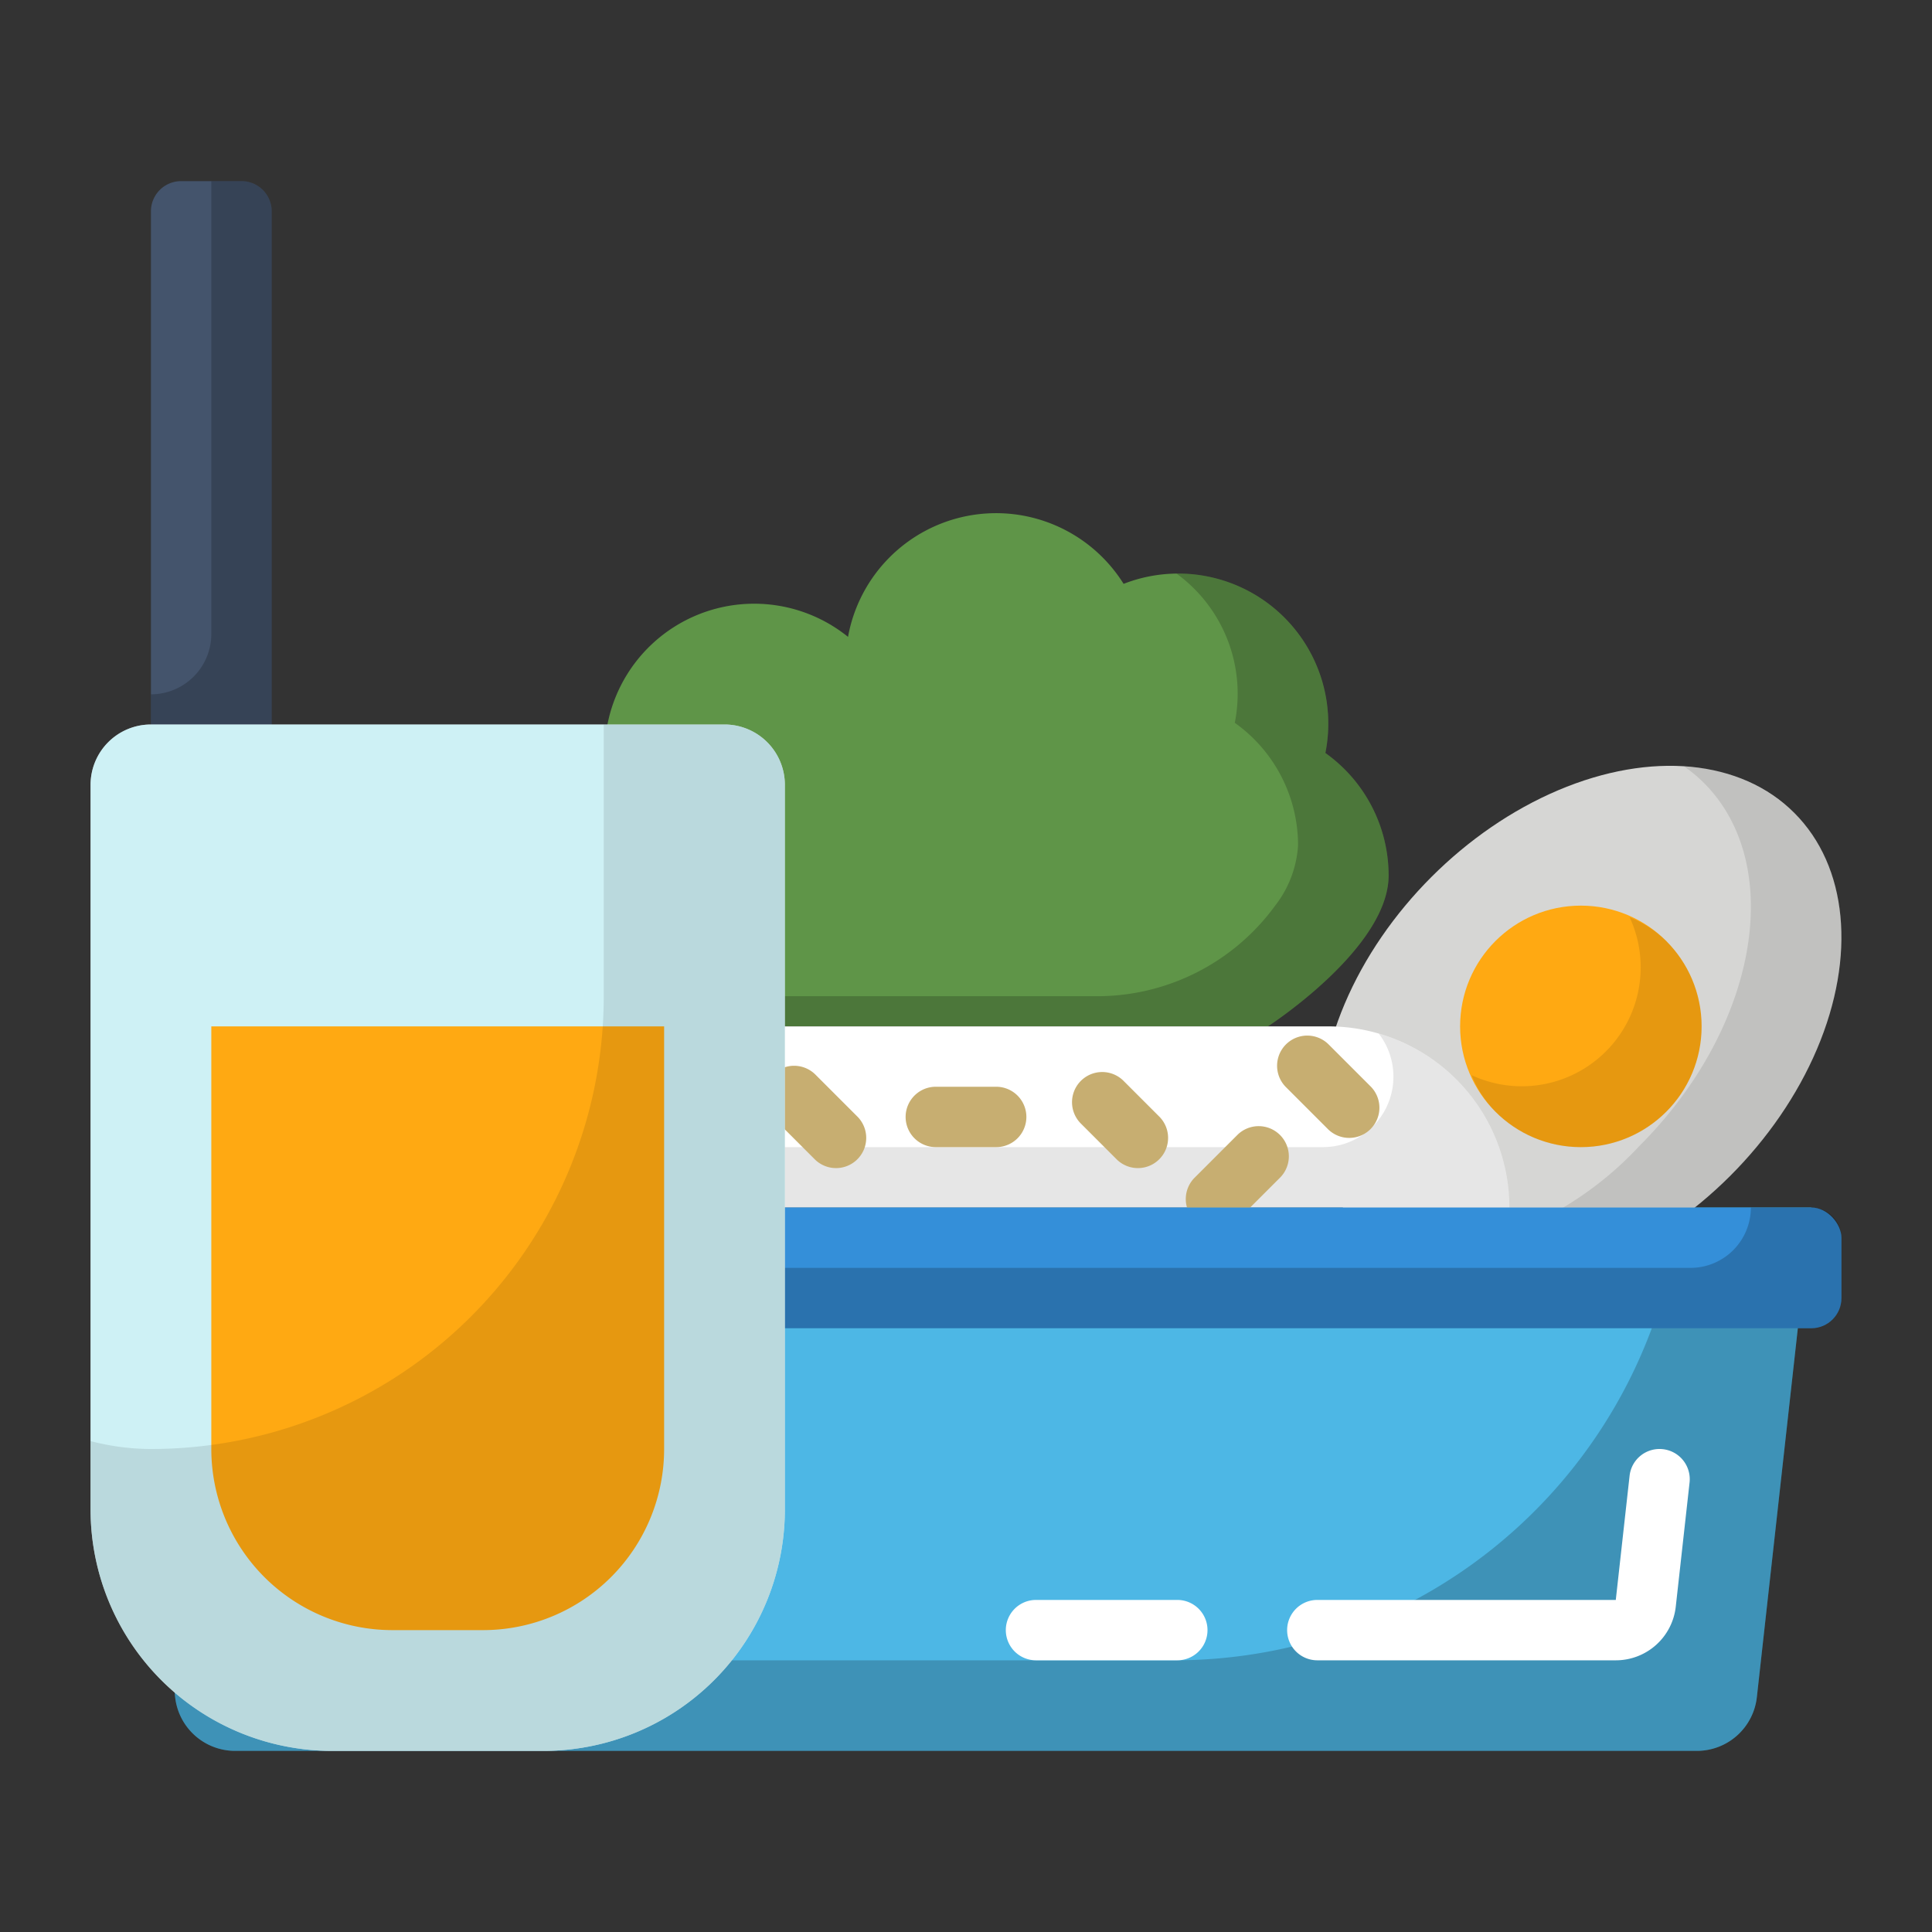 <svg xmlns="http://www.w3.org/2000/svg" viewBox="0 0 64 64"><rect x="0" y="0" width="64" height="64" fill="#333333" stroke="none"/><path fill="#4db7e5" d="M56.21,58H7.79a2,2,0,0,1-1.988-1.779L4,40H60L58.198,56.221A2,2,0,0,1,56.21,58Z"/><path d="M55.667,40h0a16.862,16.862,0,0,1-16.759,15H5.667l.136,1.221A2,2,0,0,0,7.79,58H56.21a2,2,0,0,0,1.988-1.779L60,40Z" opacity=".2"/><ellipse cx="52.368" cy="34" fill="#d6d6d4" rx="10" ry="7" transform="rotate(-45 52.368 34)"/><path d="M59.439,26.929a5.53,5.53,0,0,0-3.647-1.537,4.96,4.96,0,0,1,.647.537c2.734,2.734,1.784,8.116-2.121,12.021a11.403,11.403,0,0,1-8.374,3.658c2.873,2.036,7.755.961,11.374-2.658C61.223,35.044,62.173,29.663,59.439,26.929Z" opacity=".1"/><circle cx="52.368" cy="34" r="4" fill="#ffa912"/><path d="M55.196,31.172a3.67,3.67,0,0,0-1.213-.787,3.939,3.939,0,0,1-5.232,5.232,3.671,3.671,0,0,0,.787,1.213,4,4,0,0,0,5.657-5.657Z" opacity=".1"/><path fill="#5f9548" d="M46,29a4.983,4.983,0,0,0-2.095-4.056,4.971,4.971,0,0,0-6.684-5.603,4.983,4.983,0,0,0-9.129,1.756,4.952,4.952,0,0,0-8.03,3.293A5,5,0,0,0,22,34H42S46,31.419,46,29Z"/><path d="M43.905,24.944A4.975,4.975,0,0,0,38.976,19l-.001.002a4.921,4.921,0,0,1,1.929,4.942A4.983,4.983,0,0,1,43,28a3.607,3.607,0,0,1-.754,1.994A7.296,7.296,0,0,1,36.235,33H19.027A4.956,4.956,0,0,0,22,34H42s4-2.581,4-5A4.983,4.983,0,0,0,43.905,24.944Z" opacity=".2"/><path fill="#fff" d="M18,34H44a6,6,0,0,1,6,6v0a0,0,0,0,1,0,0H18a0,0,0,0,1,0,0V34A0,0,0,0,1,18,34Z"/><path d="M45.673,34.241l.025.031A2.335,2.335,0,0,1,43.804,38H18v2H50A5.999,5.999,0,0,0,45.673,34.241Z" opacity=".1"/><path fill="#fff" d="M39 53H34.319a1 1 0 0 0 0 2H39a1 1 0 0 0 0-2zM55.086 48.006a.998.998 0 0 0-1.104.883L53.525 53H43.638a1 1 0 0 0 0 2h9.887a1.997 1.997 0 0 0 1.987-1.779l.457-4.11A1 1 0 0 0 55.086 48.006z"/><path fill="#44546c" d="M6,6H8A1,1,0,0,1,9,7V33a0,0,0,0,1,0,0H5a0,0,0,0,1,0,0V7A1,1,0,0,1,6,6Z"/><path d="M8,6H7V21a2,2,0,0,1-2,2H5V33H9V7A1,1,0,0,0,8,6Z" opacity=".2"/><path fill="#c7ae71" d="M41 37.586L39.586 39A1 1 0 1 0 41 40.414L42.414 39A1 1 0 0 0 41 37.586zM33 36H31a1 1 0 0 0 0 2h2a1 1 0 0 0 0-2zM27 35.586A1 1 0 0 0 25.586 37L27 38.414A1 1 0 0 0 28.414 37zM37.207 35.793a1 1 0 0 0-1.414 1.414L37 38.414A1 1 0 0 0 38.414 37zM45.414 36L44 34.586A1 1 0 0 0 42.586 36L44 37.414A1 1 0 0 0 45.414 36z"/><rect width="54" height="4" x="7" y="40" fill="#348fd9" rx="1"/><path d="M60,40H58a2,2,0,0,1-2,2H7v1a1,1,0,0,0,1,1H60a1,1,0,0,0,1-1V41A1,1,0,0,0,60,40Z" opacity=".2"/><path fill="#fff" d="M18,58H11a8,8,0,0,1-8-8V26a2,2,0,0,1,2-2H24a2,2,0,0,1,2,2V50A8,8,0,0,1,18,58Z"/><path fill="#9fe4ed" d="M18,58H11a8,8,0,0,1-8-8V26a2,2,0,0,1,2-2H24a2,2,0,0,1,2,2V50A8,8,0,0,1,18,58Z" opacity=".5"/><path fill="#ffa912" d="M7,48V34H22V48a6,6,0,0,1-6,6H13A6,6,0,0,1,7,48Z"/><path d="M24,24H20v9A15,15,0,0,1,5,48H5a7.985,7.985,0,0,1-2-.262V50a8,8,0,0,0,8,8h7a8,8,0,0,0,8-8V26A2,2,0,0,0,24,24Z" opacity=".1"/></svg>